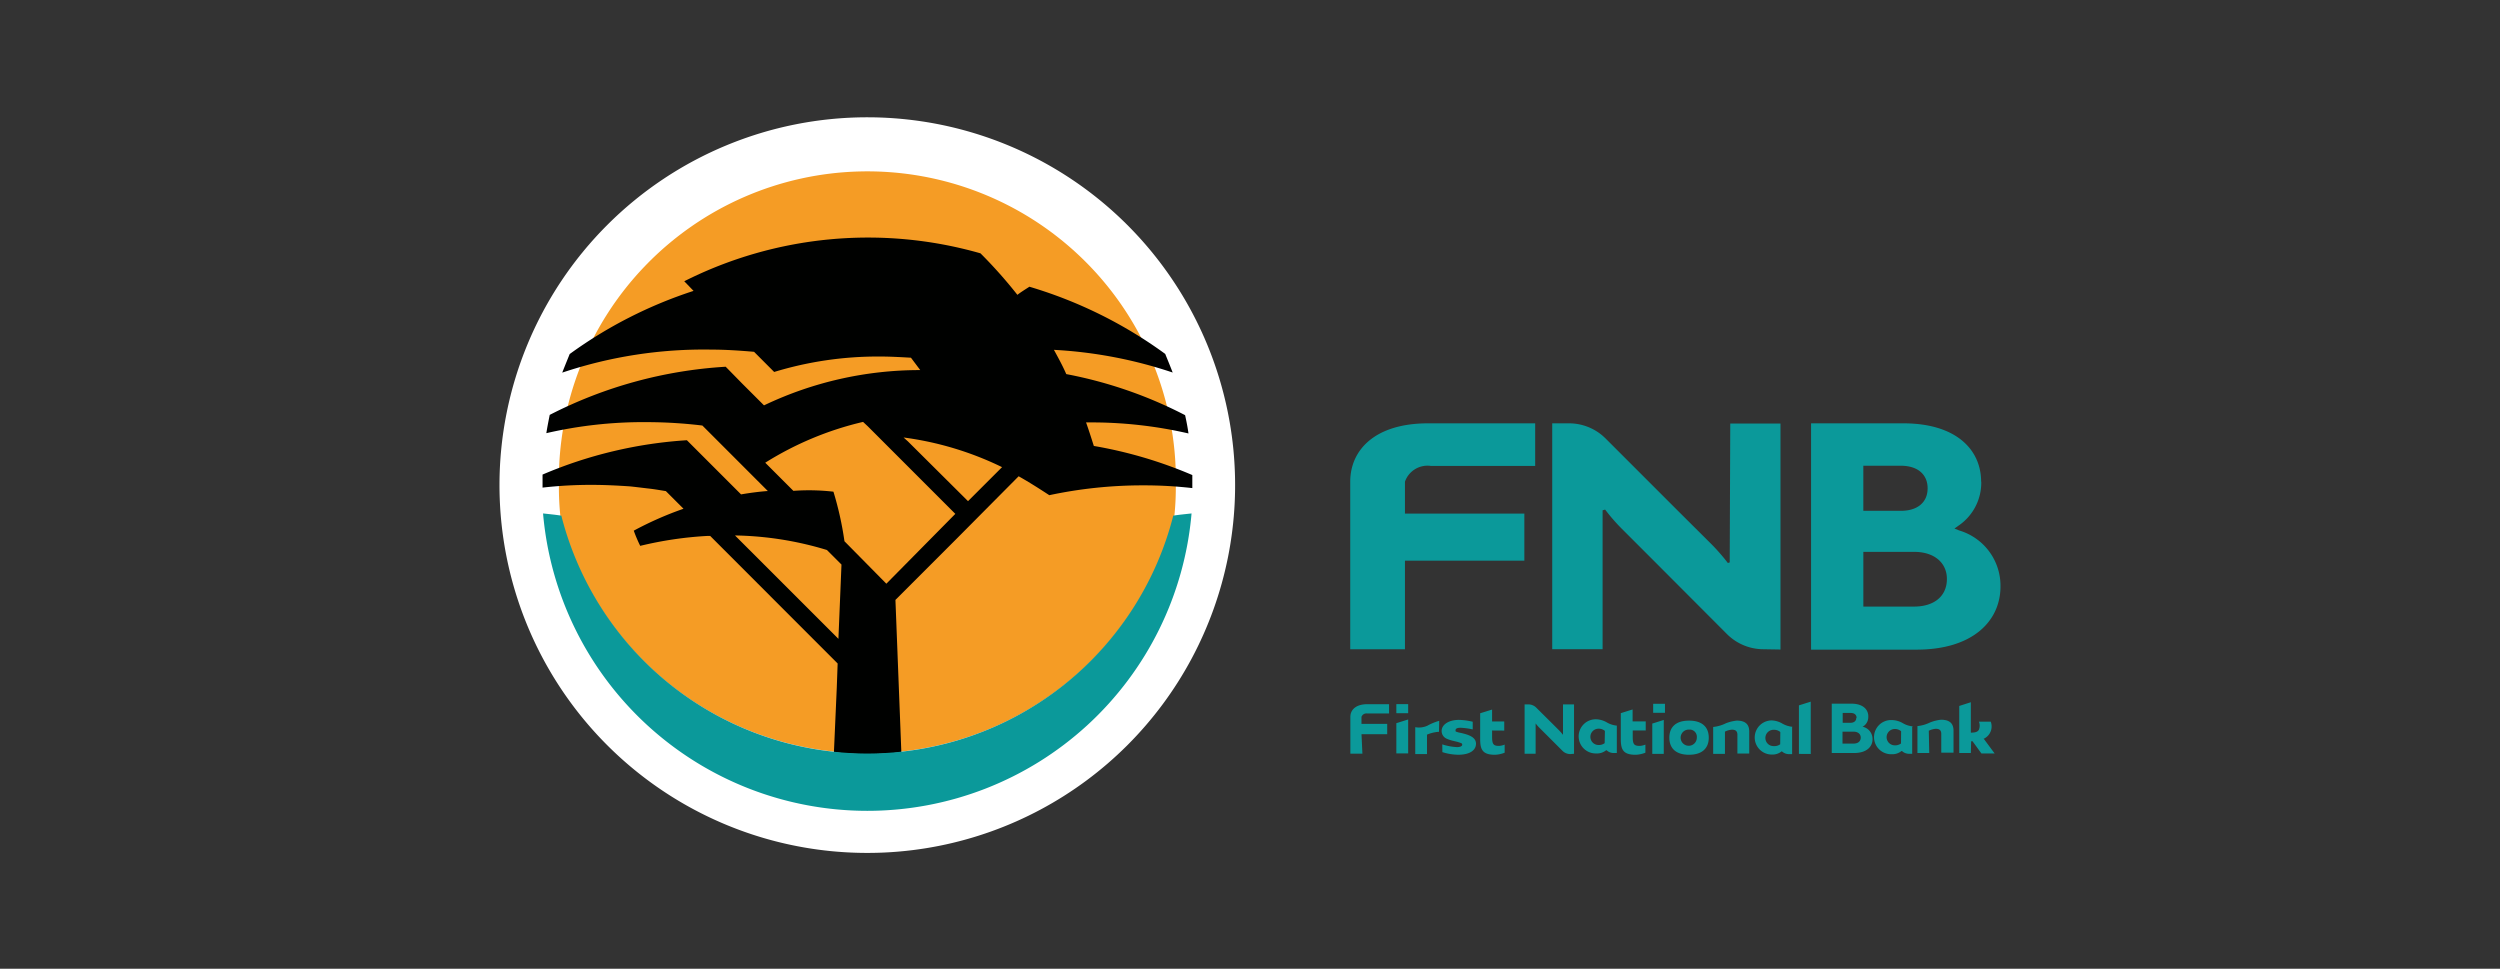 <svg id="Layer_1" data-name="Layer 1" xmlns="http://www.w3.org/2000/svg" viewBox="0 0 1133.86 439.37"><rect x="0" y="0" width="1133.86" height="439.37" fill="#333333" stroke="none"/><defs><style>.cls-1{fill:#0b999a;}.cls-2{fill:#fff;}.cls-3{fill:#f59c25;}.cls-4{fill:#000100;fill-rule:evenodd;}</style></defs><path class="cls-1" d="M867.26,329.66v12.21h-1.19a4.66,4.66,0,0,1-3.43-1.24h-.25a6.52,6.52,0,0,1-4.41,1.44,7.75,7.75,0,1,1,0-15.49h0a10.21,10.21,0,0,1,5,1.39,11.12,11.12,0,0,0,4.62,1.49m-5.36,2.18a4.32,4.32,0,0,0-2.88-1,3.7,3.7,0,0,0,0,7.4,4.31,4.31,0,0,0,2.83-.85Zm-14.89-6.55a5,5,0,0,1-2.24,4.32l-.39.3h.49a5.7,5.7,0,0,1,4.07,5.56c0,3.37-2.68,6.25-8.29,6.25H830.78V319.14h8.88c5.26,0,7.7,2.63,7.7,5.75m-3.43,9.63c0-1.54-1.19-2.68-3.27-2.68h-5v5.41h5c2.08,0,3.27-1.09,3.27-2.73m-1.88-8.93c0-1.39-1-2.24-2.69-2.24h-3.62v4.47h3.48c1.68,0,2.68-.84,2.68-2.23M875,341.52h-5.36V329.31a16.73,16.73,0,0,0,5.71-1.64,18.51,18.51,0,0,1,5-1.24c4.37,0,5.66,2.14,5.66,5v9.93h-5.56v-8.54c0-1.73-1-2.28-2.48-2.28a8.4,8.4,0,0,0-3.18.89Zm18.86,0H888.6V320.18l5.26-1.69v13.8c2.34,0,3.23-.5,3.68-1.39a5,5,0,0,0,0-3.58h5.36a6.17,6.17,0,0,1-3,7.65h-.25l5,6.75h-6l-4-5.51H894ZM755.14,323.3h-5.36v-4.11h5.36Zm-27.25,8.19a4.32,4.32,0,0,0-2.88-1,3.7,3.7,0,0,0,0,7.4,4.27,4.27,0,0,0,2.78-.85Zm5.41-2.18v12.21h-1.19a4.68,4.68,0,0,1-3.43-1.24h-.25a6.46,6.46,0,0,1-4.41,1.44,7.75,7.75,0,1,1,0-15.49h0a10.27,10.27,0,0,1,4.71,1.39,11,11,0,0,0,4.62,1.49m82.54,12.81v-22l5.36-1.69v23.73Zm-33.55,0H777V329.71a16.74,16.74,0,0,0,5.7-1.64,18.49,18.49,0,0,1,5-1.24c4.36,0,5.66,2.13,5.66,5v9.93h-5.37v-8.54c0-1.74-1-2.28-2.48-2.28a8.13,8.13,0,0,0-3.17.89Zm-27.75-15.39v15.39h-5.21V328.17Zm11.47,4.37a3.67,3.67,0,1,0,3.52,3.82v-.15a3.28,3.28,0,0,0-2.84-3.66,3.1,3.1,0,0,0-.68,0m0,11.41c-6.16,0-8.94-3.12-8.94-7.74s2.73-7.74,8.94-7.74S775,330,775,334.57s-2.78,7.74-8.93,7.74m-25.56-11v2.92c0,3.53.79,4.07,3.27,4.07a8.47,8.47,0,0,0,2.48-.59v3.67a12.94,12.94,0,0,1-4.51.94c-5.91,0-6.65-2.73-6.65-7.34V323.45l5.36-1.68v5.41h5.95v4.12ZM712.2,342a5,5,0,0,1-3.57-1.49l-7-7L698.11,330a20.94,20.94,0,0,1-1.64-1.89h0v13.75h-5V319.48h1.68a5,5,0,0,1,3.63,1.49l7,6.95,3.47,3.47a22.66,22.66,0,0,1,1.64,1.89v-13.8h5v22.39ZM807.45,332a4.32,4.32,0,0,0-2.88-1,3.7,3.7,0,1,0,0,7.39h0a4.34,4.34,0,0,0,2.83-.84Zm5.36-2.18v12.21h-1.19a4.68,4.68,0,0,1-3.42-1.24H808a6.45,6.45,0,0,1-4.42,1.43,7.74,7.74,0,1,1,0-15.48h0a10.15,10.15,0,0,1,4.71,1.39,11.12,11.12,0,0,0,4.62,1.49m-195,12.21h-5.46V325.14c0-3.13,2.43-5.76,7.69-5.76H630v4.22h-9.93a2.35,2.35,0,0,0-2.58,1.54v3.18h11.67V333H617.5Zm34.74-9.93a16.82,16.82,0,0,0-5.45,1.29V342h-5.32V329.81a9.22,9.22,0,0,0,5.46-.65,24.29,24.29,0,0,1,5.41-2.23Zm1.49,5.71a26,26,0,0,0,6.65,1.24c1.44,0,2.39-.4,2.39-1.09s-.45-.65-.8-.85l-1.34-.44-2.53-.6a15.65,15.65,0,0,1-2.38-.84,3.77,3.77,0,0,1-2.28-3.53c0-2.87,3.27-5,7.79-5a29.11,29.11,0,0,1,6.3.84v3.48a31.89,31.89,0,0,0-5.51-.75c-1.34,0-2.28.3-2.28,1.15s.35.59.64.74a6.4,6.4,0,0,0,1.3.35c3.87.84,7.34,1.93,7.34,5s-3,5-8,5a24.51,24.51,0,0,1-7.25-1.19Zm22.59-6.3v2.92c0,3.53.79,4.07,3.22,4.07a8.4,8.4,0,0,0,2.48-.59v3.67a13.13,13.13,0,0,1-4.46.94c-5.91,0-6.65-2.73-6.65-7.34V323.5l5.41-1.68v5.41h5.51v4.12Zm-38.07-5v15.39h-5.36V328Zm0-2.83h-5.36v-4.12h5.36Z"/><path class="cls-1" d="M874.26,221.46c0-6.26-4.47-10.23-12.16-10.23h-17v20.45h17c7.69,0,12.16-3.92,12.16-10.22M883,262.55c0-7.09-5.46-12.26-14.89-12.26h-23v24.82h23c9.43,0,14.89-5,14.89-12.46m15.59-44.12a23.53,23.53,0,0,1-10.28,19.85l-1.88,1.34,2.23.9A26.14,26.14,0,0,1,907.31,266c0,15.48-12.36,28.64-38.07,28.64H821.4V192h41.84c24.17,0,35.29,12.12,35.29,26.46m-261.32,76H612.39v-76c0-14.3,11.12-26.46,35.29-26.46h48.59v19.31H648.92a10.82,10.82,0,0,0-11.71,7.15v14.49h54.15v21.34H637.21Zm162.65,0a23.5,23.5,0,0,1-16.48-6.75l-32-32.07-16-16a85.57,85.57,0,0,1-7.39-8.53l-1.14.34v63H704V192h7.65a23.45,23.45,0,0,1,16.48,6.8l32,32,16.08,16a89,89,0,0,1,7.45,8.54l.84-.25.25-63h22.78v102.5Z"/><path class="cls-2" d="M393.36,53.2A166.82,166.82,0,1,1,226.54,220,166.82,166.82,0,0,1,393.36,53.2"/><path class="cls-3" d="M253.49,220.12a139.92,139.92,0,0,1,279.79-5.28q0,2.64,0,5.28a124.09,124.09,0,0,1-.7,14.29,143.94,143.94,0,0,1-278.39,0,124.09,124.09,0,0,1-.7-14.29"/><path class="cls-4" d="M381.65,256.05l-6.6-6.6a151.2,151.2,0,0,0-41.7-6.6l46.91,46.9,1.39-33.7M348.34,222.8,318.56,193a212.89,212.89,0,0,0-25.11-1.54,195.39,195.39,0,0,0-45.66,5c.44-2.83,1-5.61,1.53-8.29a200.83,200.83,0,0,1,79.81-21.84l7.45,7.6,9.93,9.92a163.79,163.79,0,0,1,70.87-16c-1.39-1.83-2.83-3.77-4.22-5.61-5-.29-9.53-.54-14.44-.54a161,161,0,0,0-47.6,7L342,159.56c-6.35-.54-12.81-1-19.36-1A201.9,201.9,0,0,0,255,169c1.14-2.92,2.24-5.6,3.38-8.43a201.5,201.5,0,0,1,56.18-28.64l-4.22-4.37a185.3,185.3,0,0,1,134.36-12.66,213.35,213.35,0,0,1,16.73,18.82c1.68-1.3,3.47-2.39,5.46-3.68a201.92,201.92,0,0,1,61.59,30.48c1.14,2.83,2.24,5.46,3.38,8.44A203,203,0,0,0,478,158.67c2,3.67,3.92,7.15,5.6,11A196.72,196.72,0,0,1,537.5,188.3c.59,2.68,1.14,5.46,1.53,8.29a196,196,0,0,0-45.61-5h-.84c1.24,3.52,2.38,7.05,3.52,10.67a198.24,198.24,0,0,1,44.67,13.2v5.91a193.7,193.7,0,0,0-22.33-1.24,202.7,202.7,0,0,0-42.54,4.46c-4.47-2.92-9.13-5.9-13.9-8.58L434.21,244l-28.09,28.09,2.68,69.09a139.75,139.75,0,0,1-15.44.85,134.39,134.39,0,0,1-15.14-.85L379.51,312l.4-11.07-57.82-57.87H321a167.59,167.59,0,0,0-30.63,4.51,63.31,63.31,0,0,1-2.93-6.89A154.47,154.47,0,0,1,310,230.74l-8-8c-2.53-.4-5-.85-7.59-1.14s-5.76-.7-8.59-1c-5.75-.39-11.51-.69-17.42-.69a193.7,193.7,0,0,0-22.33,1.24v-5.91a198.47,198.47,0,0,1,65.46-15.58l24.57,24.57c4.07-.7,8.14-1.24,12.21-1.54m63.48-22.49,27.25,27.1,15.44-15.43a144.8,144.8,0,0,0-44.67-13.45Zm21.49,32.86-39.7-39.71-2.14-2a145.9,145.9,0,0,0-44.37,18.51l12.76,12.76A97.83,97.83,0,0,1,378,223a147.64,147.64,0,0,1,5,22.48l19,19.26Z"/><path class="cls-1" d="M254.59,233.87a143.19,143.19,0,0,0,277.54,0c2.83-.45,5.61-.7,8.29-1a147.61,147.61,0,0,1-294.12,0c2.68.3,5.46.55,8.29,1"/></svg>